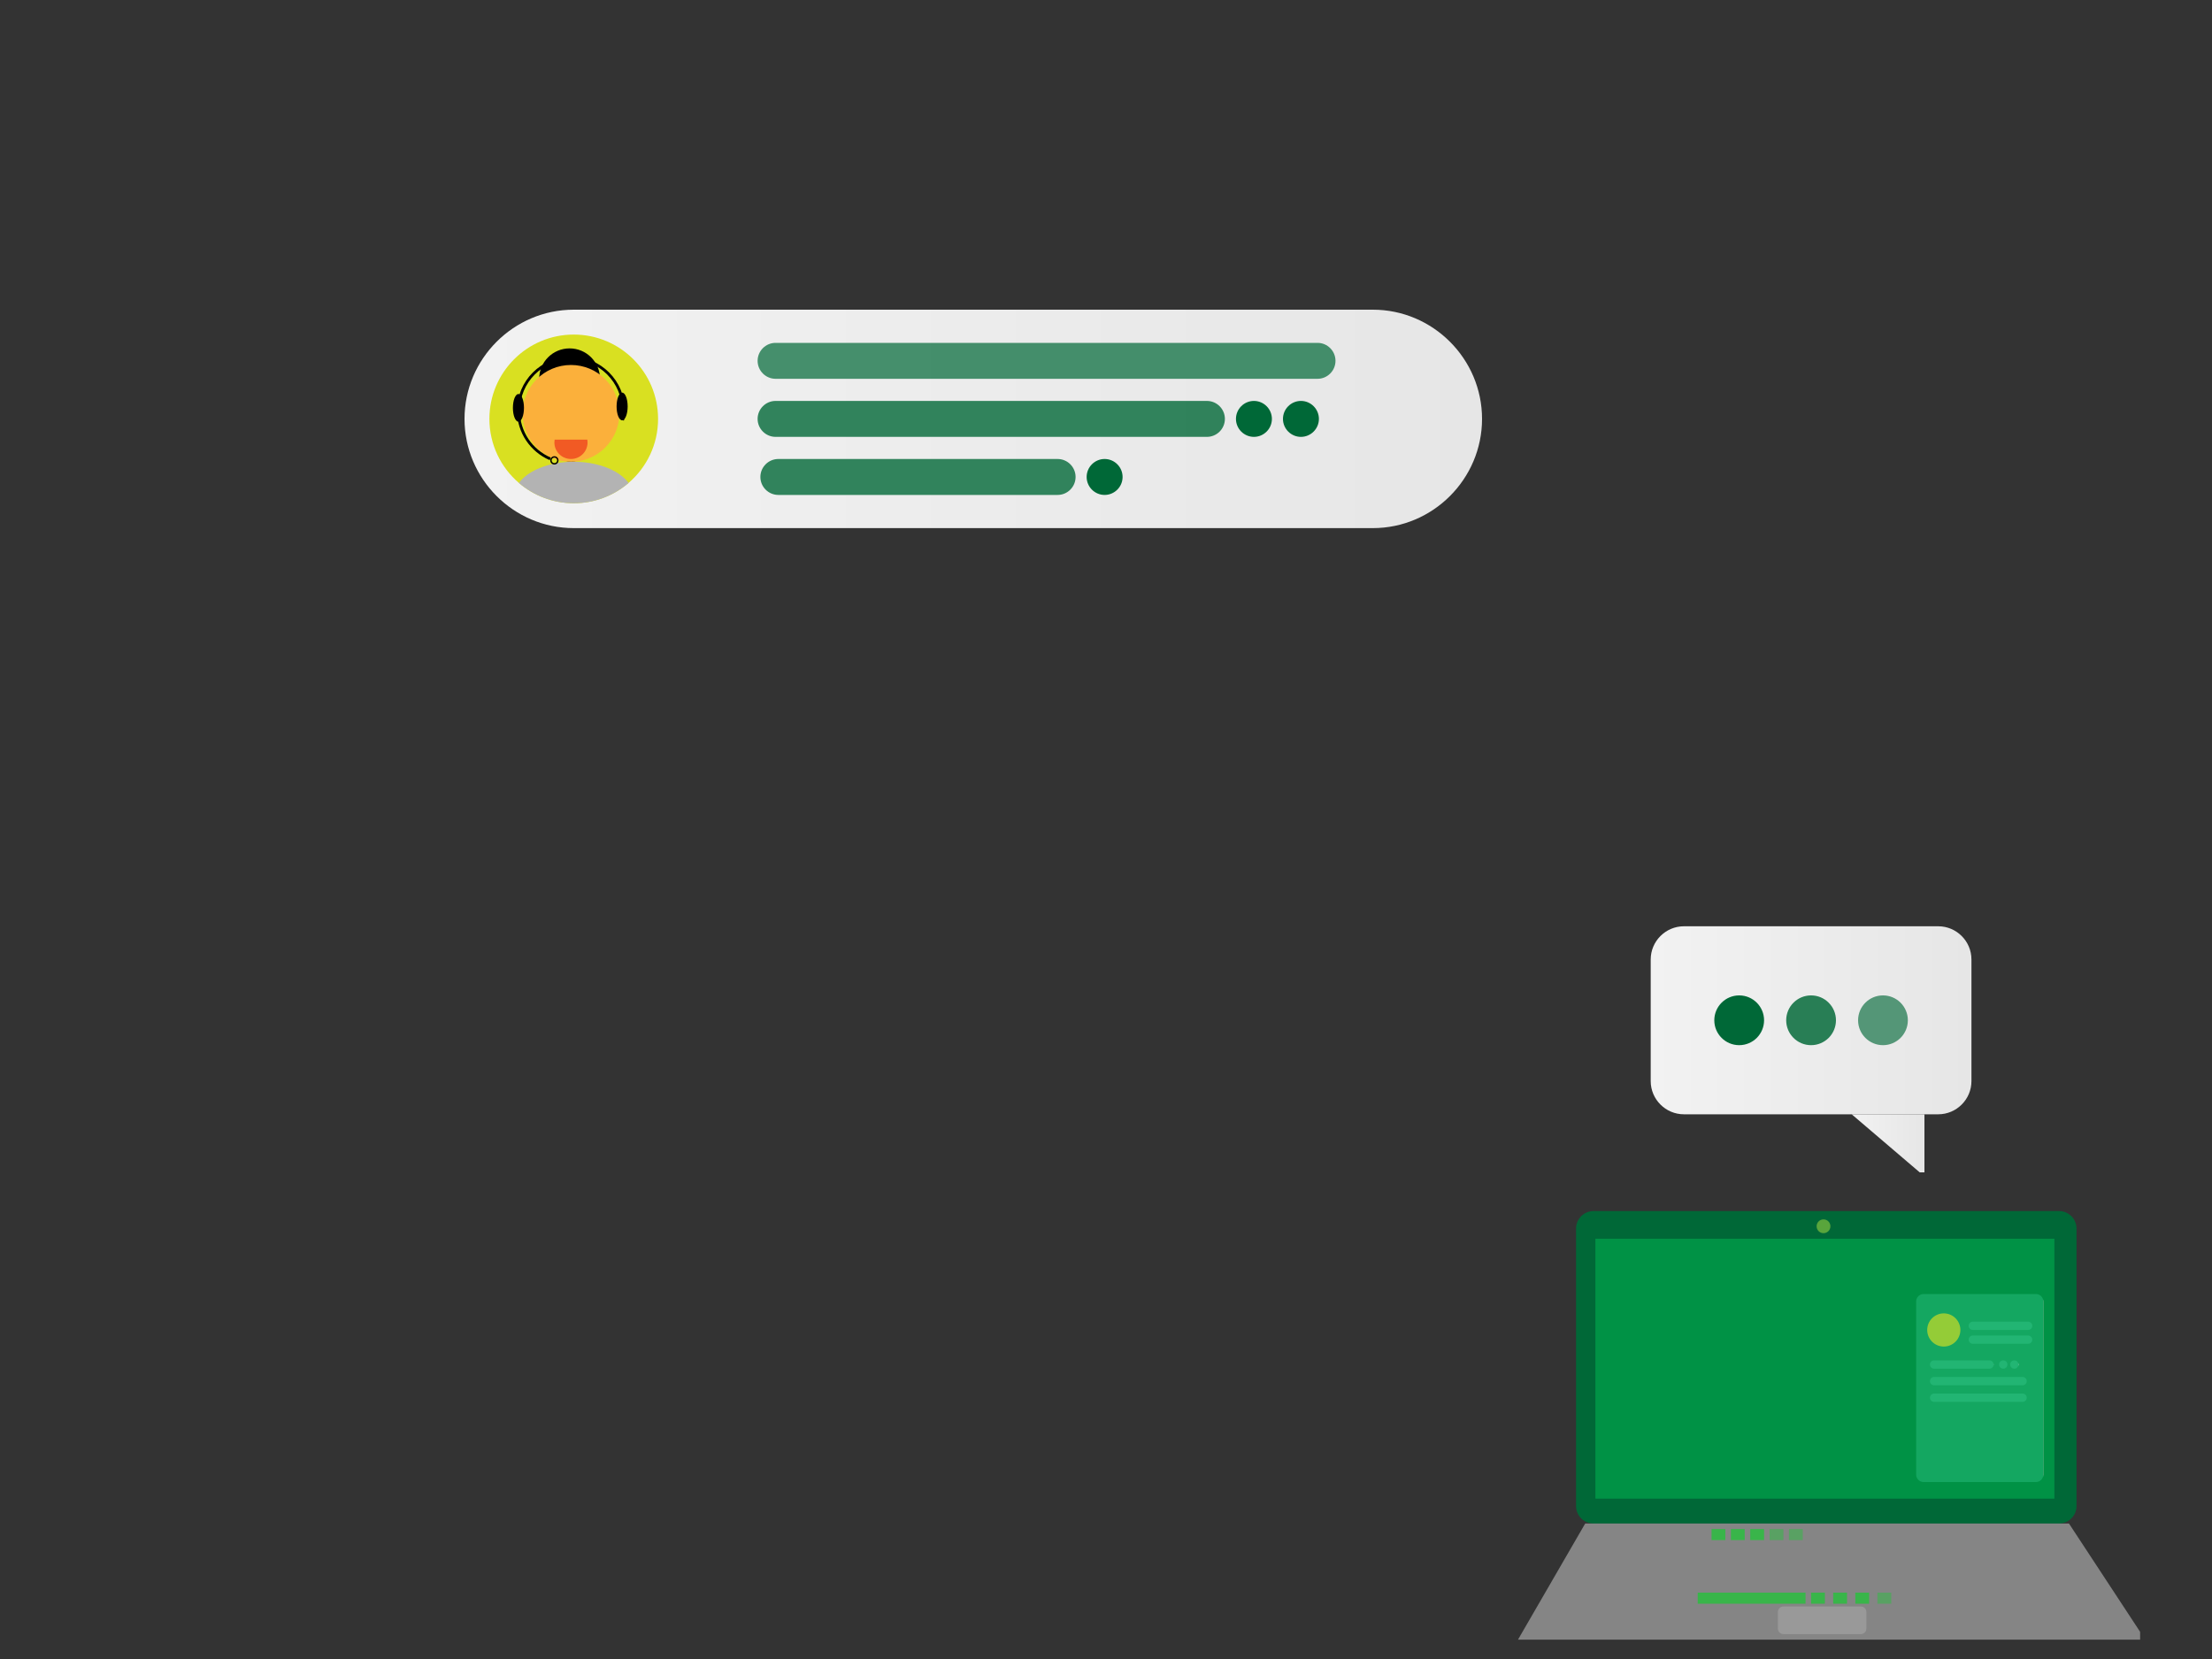 <?xml version="1.0" encoding="utf-8"?>
<!-- Generator: Adobe Illustrator 23.0.5, SVG Export Plug-In . SVG Version: 6.00 Build 0)  -->
<svg version="1.1" id="Layer_1" xmlns="http://www.w3.org/2000/svg" xmlns:xlink="http://www.w3.org/1999/xlink" x="0px" y="0px"
	 viewBox="0 0 800 600" style="enable-background:new 0 0 800 600;" xml:space="preserve">
<rect x="0" y="0" width="800" height="600" fill="#333333" stroke="none"/>
<style type="text/css">
	.st0{fill:url(#SVGID_1_);}
	.st1{fill:#D9E021;}
	.st2{fill:#B3B3B3;}
	.st3{fill:#FBB03B;}
	.st4{fill:#F15A24;stroke:#F15A24;stroke-miterlimit:10;}
	.st5{fill:none;stroke:#000000;stroke-miterlimit:10;}
	.st6{opacity:0.71;fill:#006837;}
	.st7{opacity:0.79;fill:#006837;}
	.st8{fill:#006837;}
	.st9{fill:url(#SVGID_2_);}
	.st10{opacity:0.83;fill:#006837;}
	.st11{opacity:0.64;fill:#006837;}
	.st12{fill:url(#SVGID_3_);}
	.st13{opacity:0.64;fill:#8CC63F;}
	.st14{fill:#009245;}
	.st15{opacity:0.64;fill:#B3B3B3;}
	.st16{fill:#39B54A;}
	.st17{opacity:0.58;fill:#39B54A;}
	.st18{fill:#999999;}
	.st19{opacity:0.6;fill:url(#SVGID_4_);}
	.st20{opacity:0.65;fill:#D9E021;}
	.st21{fill:url(#SVGID_5_);}
	.st22{fill:url(#SVGID_6_);}
	.st23{fill:url(#SVGID_7_);}
	.st24{fill:url(#SVGID_8_);}
	.st25{fill:url(#SVGID_9_);}
	.st26{fill:url(#SVGID_10_);}
	.st27{fill:url(#SVGID_11_);}
</style>
<g>
	<linearGradient id="SVGID_1_" gradientUnits="userSpaceOnUse" x1="168" y1="151.5" x2="536" y2="151.5">
		<stop  offset="0" style="stop-color:#F2F2F2"/>
		<stop  offset="1" style="stop-color:#E6E6E6"/>
	</linearGradient>
	<path class="st0" d="M496.5,191h-289c-21.72,0-39.5-17.77-39.5-39.5v0c0-21.72,17.77-39.5,39.5-39.5h289
		c21.73,0,39.5,17.77,39.5,39.5v0C536,173.23,518.23,191,496.5,191z"/>
</g>
<g>
	<path class="st1" d="M238,151.5c0,9.27-4.14,17.57-10.67,23.16C222,179.23,215.07,182,207.5,182s-14.5-2.77-19.83-7.34
		c-6.53-5.59-10.67-13.89-10.67-23.16c0-16.84,13.66-30.5,30.5-30.5S238,134.66,238,151.5z"/>
</g>
<circle cx="206" cy="137" r="11"/>
<path d="M212,161.5c0,3.04-2.46,5.5-5.5,5.5s-5.5-2.46-5.5-5.5c0-0.17,0.01-0.34,0.03-0.5h10.94C211.99,161.16,212,161.33,212,161.5
	z"/>
<path class="st2" d="M227.33,174.66C222,179.23,215.07,182,207.5,182s-14.5-2.77-19.83-7.34c2.1-2.9,6.02-5.24,10.94-6.54
	c2.71-0.72,5.72-1.12,8.89-1.12c2.64,0,5.18,0.28,7.51,0.79C220.57,168.99,225.04,171.5,227.33,174.66z"/>
<circle class="st3" cx="206.5" cy="149.5" r="17.5"/>
<path class="st4" d="M212,160c0,3.04-2.46,5.5-5.5,5.5s-5.5-2.46-5.5-5.5c0-0.17,0.01-0.34,0.03-0.5h10.94
	C211.99,159.66,212,159.83,212,160z"/>
<ellipse cx="187.5" cy="147.5" rx="2" ry="5"/>
<ellipse cx="225" cy="147" rx="2" ry="5"/>
<path class="st5" d="M225.17,152c0.22-1.13,0.33-2.3,0.33-3.5c0-10.49-8.51-19-19-19s-19,8.51-19,19c0,7.83,4.74,14.55,11.5,17.45"
	/>
<g>
	<path d="M200.5,165.5c0.55,0,1,0.45,1,1s-0.45,1-1,1s-1-0.45-1-1S199.95,165.5,200.5,165.5 M200.5,165c-0.83,0-1.5,0.67-1.5,1.5
		s0.67,1.5,1.5,1.5s1.5-0.67,1.5-1.5S201.33,165,200.5,165L200.5,165z"/>
</g>
<path class="st6" d="M476.5,137h-196c-3.58,0-6.5-2.93-6.5-6.5l0,0c0-3.58,2.92-6.5,6.5-6.5h196c3.58,0,6.5,2.92,6.5,6.5l0,0
	C483,134.07,480.08,137,476.5,137z"/>
<path class="st7" d="M436.5,158h-156c-3.58,0-6.5-2.93-6.5-6.5l0,0c0-3.57,2.92-6.5,6.5-6.5h156c3.58,0,6.5,2.93,6.5,6.5l0,0
	C443,155.07,440.08,158,436.5,158z"/>
<path class="st7" d="M382.5,179h-101c-3.58,0-6.5-2.93-6.5-6.5l0,0c0-3.57,2.92-6.5,6.5-6.5h101c3.58,0,6.5,2.93,6.5,6.5l0,0
	C389,176.07,386.08,179,382.5,179z"/>
<path class="st8" d="M399.5,179L399.5,179c3.58,0,6.5-2.93,6.5-6.5l0,0c0-3.57-2.92-6.5-6.5-6.5l0,0c-3.58,0-6.5,2.93-6.5,6.5l0,0
	C393,176.07,395.92,179,399.5,179z"/>
<path class="st8" d="M453.5,158L453.5,158c3.58,0,6.5-2.93,6.5-6.5l0,0c0-3.57-2.92-6.5-6.5-6.5l0,0c-3.58,0-6.5,2.93-6.5,6.5l0,0
	C447,155.07,449.92,158,453.5,158z"/>
<path class="st8" d="M470.5,158L470.5,158c3.58,0,6.5-2.93,6.5-6.5l0,0c0-3.57-2.92-6.5-6.5-6.5l0,0c-3.58,0-6.5,2.93-6.5,6.5l0,0
	C464,155.07,466.92,158,470.5,158z"/>
<linearGradient id="SVGID_2_" gradientUnits="userSpaceOnUse" x1="597" y1="369" x2="713" y2="369">
	<stop  offset="0" style="stop-color:#F2F2F2"/>
	<stop  offset="1" style="stop-color:#E6E6E6"/>
</linearGradient>
<path class="st9" d="M701,403h-92c-6.6,0-12-5.4-12-12v-44c0-6.6,5.4-12,12-12h92c6.6,0,12,5.4,12,12v44
	C713,397.6,707.6,403,701,403z"/>
<circle class="st8" cx="629" cy="369" r="9"/>
<circle class="st10" cx="655" cy="369" r="9"/>
<circle class="st11" cx="681" cy="369" r="9"/>
<linearGradient id="SVGID_3_" gradientUnits="userSpaceOnUse" x1="669.69" y1="413.5" x2="696" y2="413.5">
	<stop  offset="0" style="stop-color:#F2F2F2"/>
	<stop  offset="1" style="stop-color:#E6E6E6"/>
</linearGradient>
<polygon class="st12" points="694.29,424 696,424 696,403 669.69,403 "/>
<path class="st8" d="M744.68,551H576.32c-3.49,0-6.32-2.83-6.32-6.32V444.32c0-3.49,2.83-6.32,6.32-6.32h168.36
	c3.49,0,6.32,2.83,6.32,6.32v100.36C751,548.17,748.17,551,744.68,551z"/>
<circle class="st13" cx="659.5" cy="443.5" r="2.5"/>
<rect x="577" y="448" class="st14" width="166" height="94"/>
<polygon class="st15" points="774,590.17 774,593 549,593 573.31,551 748.27,551 "/>
<rect x="614" y="576" class="st16" width="39" height="4"/>
<rect x="655" y="576" class="st16" width="5" height="4"/>
<rect x="663" y="576" class="st16" width="5" height="4"/>
<rect x="671" y="576" class="st16" width="5" height="4"/>
<rect x="619" y="553" class="st16" width="5" height="4"/>
<rect x="626" y="553" class="st16" width="5" height="4"/>
<rect x="633" y="553" class="st16" width="5" height="4"/>
<rect x="640" y="553" class="st17" width="5" height="4"/>
<rect x="647" y="553" class="st17" width="5" height="4"/>
<rect x="679" y="576" class="st17" width="5" height="4"/>
<path class="st18" d="M673,591h-28c-1.1,0-2-0.9-2-2v-6c0-1.1,0.9-2,2-2h28c1.1,0,2,0.9,2,2v6C675,590.1,674.1,591,673,591z"/>
<linearGradient id="SVGID_4_" gradientUnits="userSpaceOnUse" x1="693" y1="502" x2="739" y2="502">
	<stop  offset="0" style="stop-color:#22B573"/>
	<stop  offset="1" style="stop-color:#22B573"/>
	<stop  offset="1" style="stop-color:#E6E6E6"/>
</linearGradient>
<path class="st19" d="M736.32,536h-40.64c-1.47,0-2.68-1.21-2.68-2.68v-62.64c0-1.47,1.21-2.68,2.68-2.68h40.64
	c1.47,0,2.68,1.21,2.68,2.68v62.64C739,534.79,737.79,536,736.32,536z"/>
<circle class="st20" cx="703" cy="481" r="6"/>
<linearGradient id="SVGID_5_" gradientUnits="userSpaceOnUse" x1="712" y1="479.5" x2="735" y2="479.5">
	<stop  offset="0" style="stop-color:#22B573"/>
	<stop  offset="1" style="stop-color:#22B573"/>
	<stop  offset="1" style="stop-color:#E6E6E6"/>
</linearGradient>
<path class="st21" d="M733.5,481h-20c-0.83,0-1.5-0.67-1.5-1.5l0,0c0-0.83,0.67-1.5,1.5-1.5h20c0.83,0,1.5,0.67,1.5,1.5l0,0
	C735,480.33,734.33,481,733.5,481z"/>
<linearGradient id="SVGID_6_" gradientUnits="userSpaceOnUse" x1="712" y1="484.5" x2="735" y2="484.5">
	<stop  offset="0" style="stop-color:#22B573"/>
	<stop  offset="1" style="stop-color:#22B573"/>
	<stop  offset="1" style="stop-color:#E6E6E6"/>
</linearGradient>
<path class="st22" d="M733.5,486h-20c-0.83,0-1.5-0.67-1.5-1.5l0,0c0-0.83,0.67-1.5,1.5-1.5h20c0.83,0,1.5,0.67,1.5,1.5l0,0
	C735,485.33,734.33,486,733.5,486z"/>
<linearGradient id="SVGID_7_" gradientUnits="userSpaceOnUse" x1="698" y1="493.5" x2="721" y2="493.5">
	<stop  offset="0" style="stop-color:#22B573"/>
	<stop  offset="1" style="stop-color:#22B573"/>
	<stop  offset="1" style="stop-color:#E6E6E6"/>
</linearGradient>
<path class="st23" d="M719.5,495h-20c-0.83,0-1.5-0.67-1.5-1.5l0,0c0-0.83,0.67-1.5,1.5-1.5h20c0.83,0,1.5,0.67,1.5,1.5l0,0
	C721,494.33,720.33,495,719.5,495z"/>
<linearGradient id="SVGID_8_" gradientUnits="userSpaceOnUse" x1="723" y1="493.5" x2="726" y2="493.5">
	<stop  offset="0" style="stop-color:#22B573"/>
	<stop  offset="1" style="stop-color:#22B573"/>
	<stop  offset="1" style="stop-color:#E6E6E6"/>
</linearGradient>
<path class="st24" d="M724.5,495L724.5,495c-0.83,0-1.5-0.67-1.5-1.5l0,0c0-0.83,0.67-1.5,1.5-1.5l0,0c0.83,0,1.5,0.67,1.5,1.5l0,0
	C726,494.33,725.33,495,724.5,495z"/>
<linearGradient id="SVGID_9_" gradientUnits="userSpaceOnUse" x1="727" y1="493.5" x2="730" y2="493.5">
	<stop  offset="0" style="stop-color:#22B573"/>
	<stop  offset="1" style="stop-color:#22B573"/>
	<stop  offset="1" style="stop-color:#E6E6E6"/>
</linearGradient>
<path class="st25" d="M728.5,495L728.5,495c-0.83,0-1.5-0.67-1.5-1.5l0,0c0-0.83,0.67-1.5,1.5-1.5l0,0c0.83,0,1.5,0.67,1.5,1.5l0,0
	C730,494.33,729.33,495,728.5,495z"/>
<linearGradient id="SVGID_10_" gradientUnits="userSpaceOnUse" x1="698" y1="499.5" x2="733" y2="499.5">
	<stop  offset="0" style="stop-color:#22B573"/>
	<stop  offset="1" style="stop-color:#22B573"/>
	<stop  offset="1" style="stop-color:#E6E6E6"/>
</linearGradient>
<path class="st26" d="M731.5,501h-32c-0.83,0-1.5-0.67-1.5-1.5l0,0c0-0.83,0.67-1.5,1.5-1.5h32c0.83,0,1.5,0.67,1.5,1.5l0,0
	C733,500.33,732.33,501,731.5,501z"/>
<linearGradient id="SVGID_11_" gradientUnits="userSpaceOnUse" x1="698" y1="505.5" x2="733" y2="505.5">
	<stop  offset="0" style="stop-color:#22B573"/>
	<stop  offset="1" style="stop-color:#22B573"/>
	<stop  offset="1" style="stop-color:#E6E6E6"/>
</linearGradient>
<path class="st27" d="M731.5,507h-32c-0.83,0-1.5-0.67-1.5-1.5l0,0c0-0.83,0.67-1.5,1.5-1.5h32c0.83,0,1.5,0.67,1.5,1.5l0,0
	C733,506.33,732.33,507,731.5,507z"/>
</svg>
